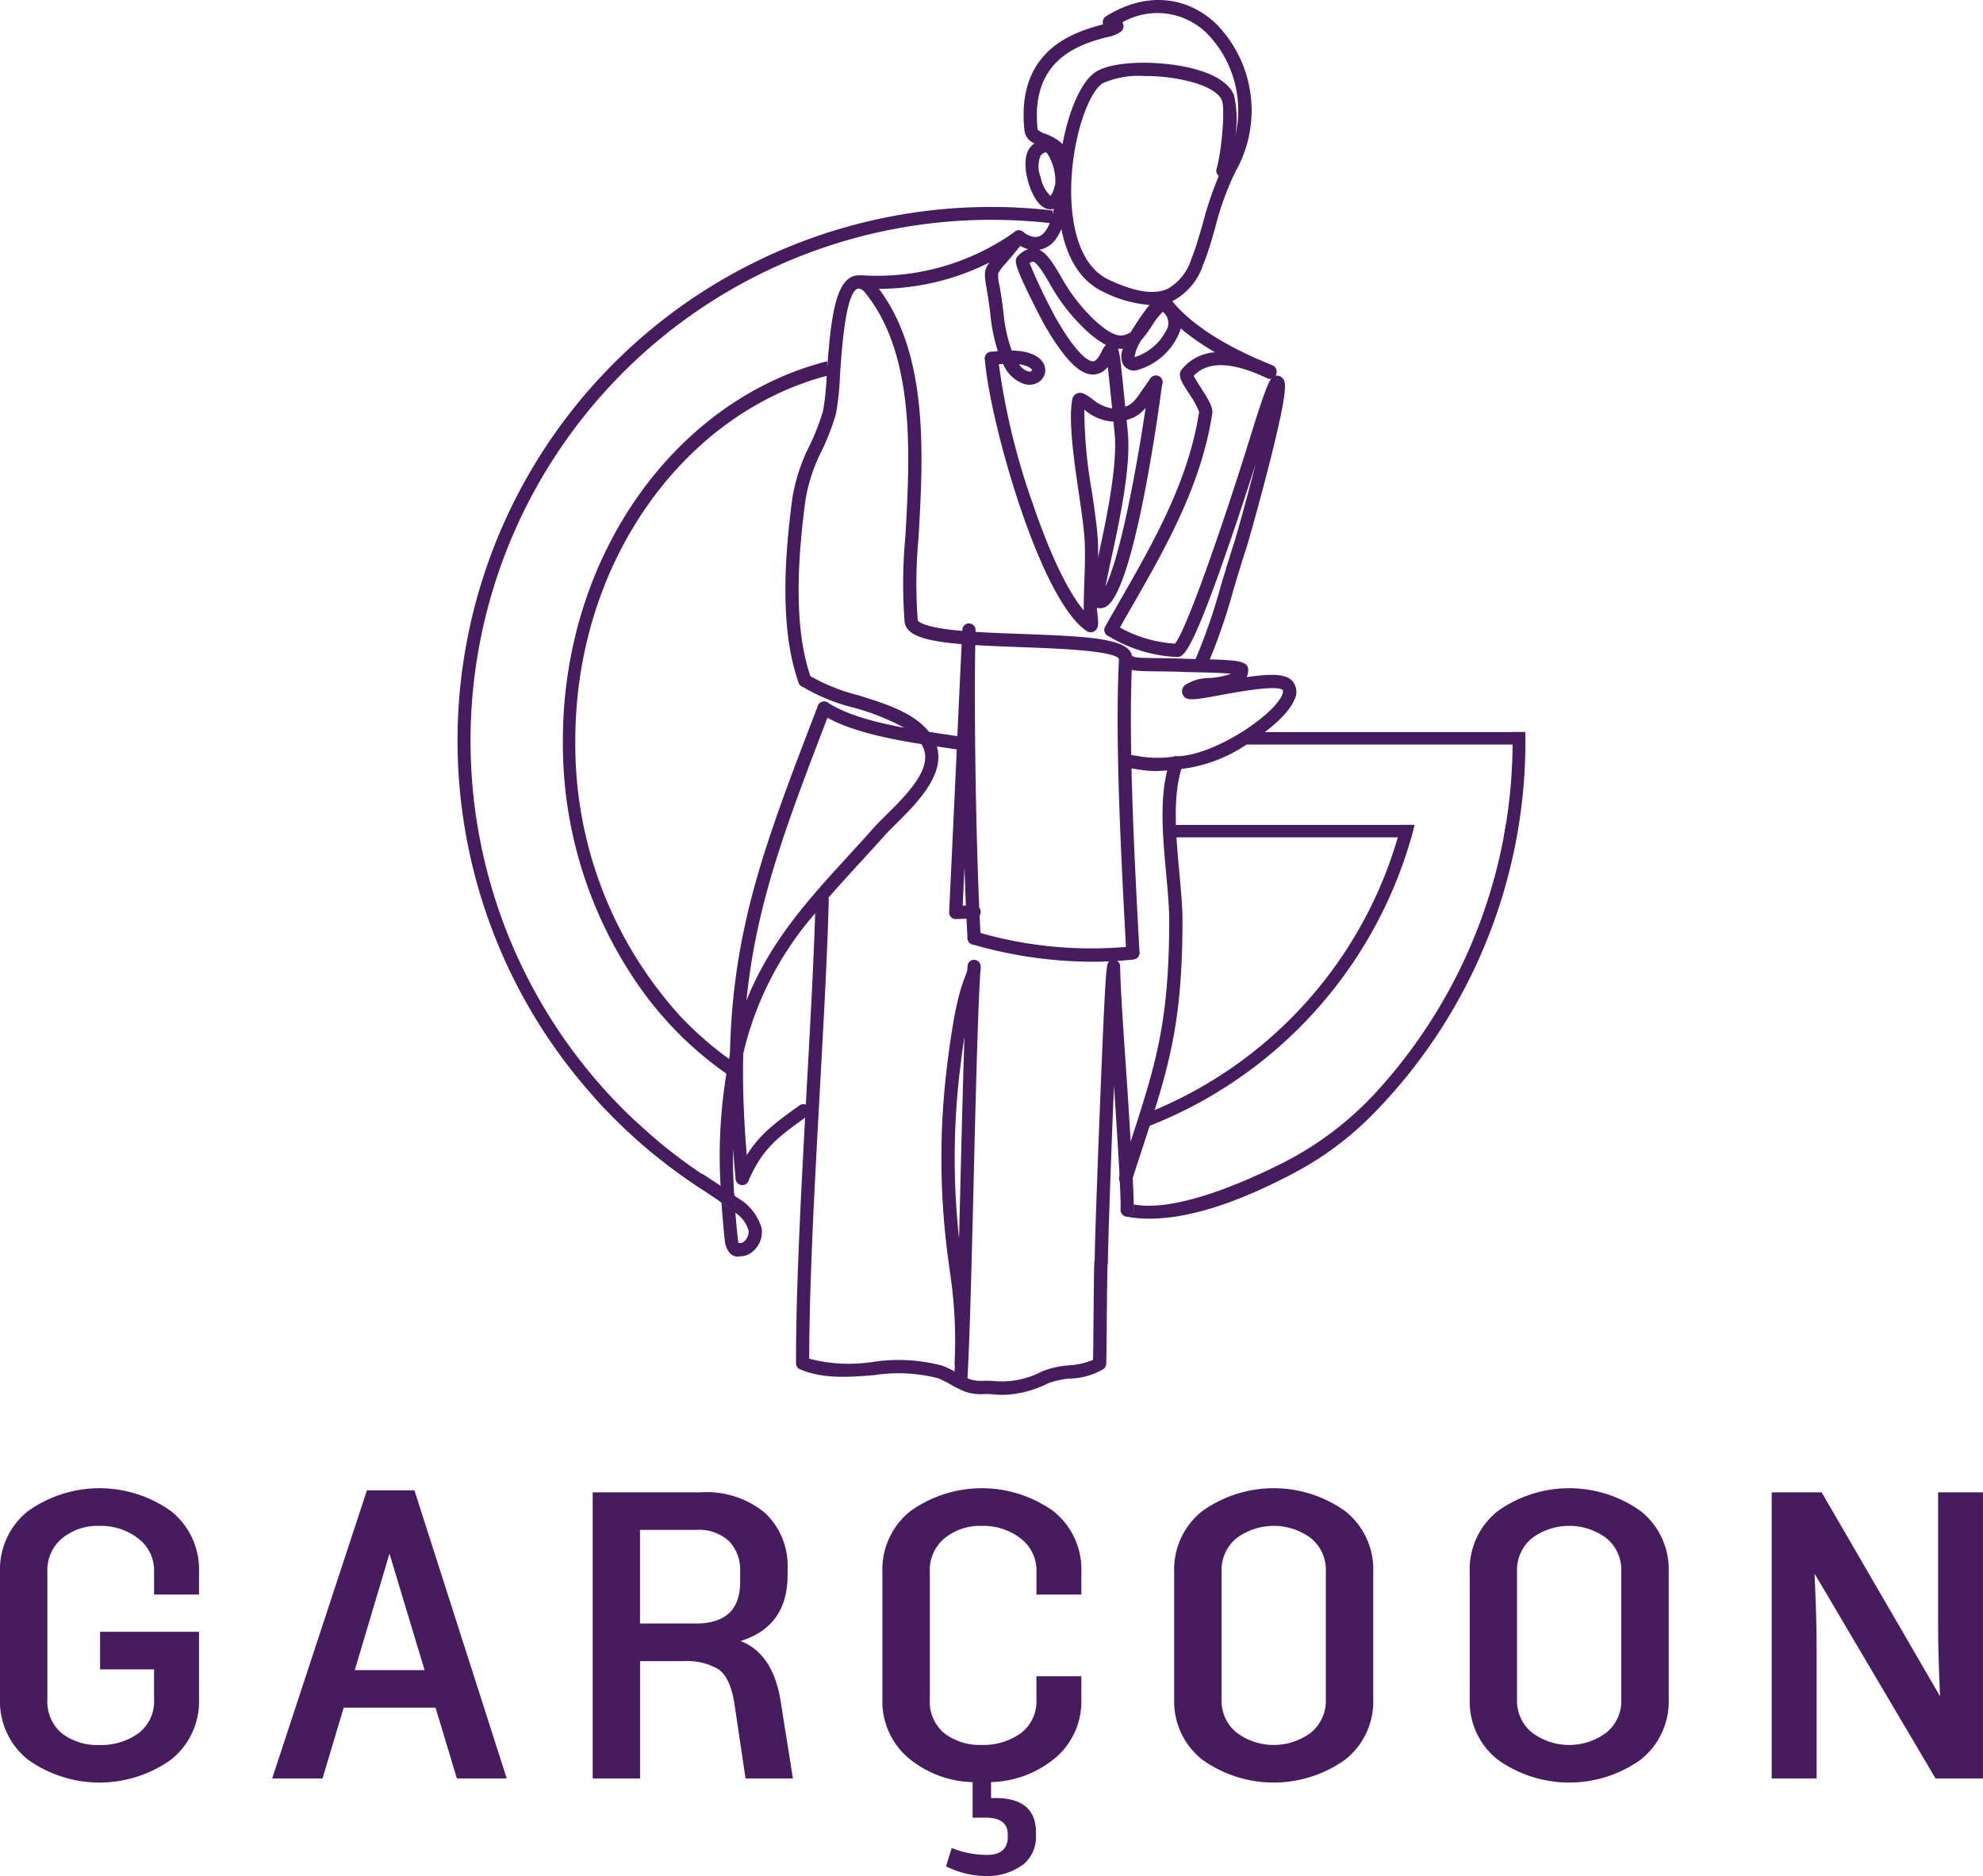 <svg xmlns="http://www.w3.org/2000/svg" width="194.248" height="183.762" viewBox="0 0 194.248 183.762"><defs><style>.a{fill:#461c5f;}</style></defs><g transform="translate(-3074.945 -450.29)"><g transform="translate(3074.945 596.064)"><path class="a" d="M3094.44,675.63v-2.24a7.283,7.283,0,0,0-2.739-5.927,12.055,12.055,0,0,0-14.018,0,7.284,7.284,0,0,0-2.738,5.927v12.489a7.272,7.272,0,0,0,2.738,5.921,12.058,12.058,0,0,0,14.018,0,7.271,7.271,0,0,0,2.739-5.921v-6.6h-9.692v3.681h5.287v2.923a3.916,3.916,0,0,1-1.535,3.342,6.282,6.282,0,0,1-3.829,1.144,5.7,5.7,0,0,1-3.669-1.144,4.065,4.065,0,0,1-1.416-3.342V673.389a4.024,4.024,0,0,1,1.464-3.284,5.473,5.473,0,0,1,3.622-1.2,5.969,5.969,0,0,1,3.8,1.221,3.937,3.937,0,0,1,1.565,3.266v2.24Z" transform="translate(-3074.945 -665.215)"/><path class="a" d="M3128.188,665.521h-4.653l-9.282,28.22h4.932l2.074-6.929h9l2.086,6.929h4.884Zm-5.844,17.61,3.4-11.41,3.438,11.41Z" transform="translate(-3087.592 -665.314)"/><path class="a" d="M3178.945,686.223q-.756-4.641-3.924-5.845,4.614-1.431,4.612-6.479v-.563a7.115,7.115,0,0,0-2.2-5.5,8.943,8.943,0,0,0-6.283-2.027h-10.609v28.024h4.641V682.347h4.25a6.028,6.028,0,0,1,3.438.8c.771.528,1.292,1.683,1.565,3.438l1.079,7.249h4.64Zm-3.96-11.642q0,4.073-4.327,4.078h-5.483v-9.169h5.483a4.37,4.37,0,0,1,3.248,1.108,4.082,4.082,0,0,1,1.078,2.982Z" transform="translate(-3102.483 -665.406)"/><path class="a" d="M3221.875,675.63v-2.24a7.268,7.268,0,0,0-2.739-5.927,12.045,12.045,0,0,0-14.012,0,7.284,7.284,0,0,0-2.738,5.927v12.489a7.272,7.272,0,0,0,2.459,5.684,10.2,10.2,0,0,0,6.378,2.442v3.479h1.245c1.476,0,2.2.551,2.2,1.641v.208q0,1.8-2.039,1.8a9,9,0,0,1-3.451-.682l-.557,1.8a8.822,8.822,0,0,0,4.073.954,5.812,5.812,0,0,0,3.58-1.209,3.467,3.467,0,0,0,1.156-2.661v-.4q0-3.369-4-3.373h-.4V694a10.2,10.2,0,0,0,6.384-2.442,7.253,7.253,0,0,0,2.46-5.684v-2.241h-4.4v2.241a3.917,3.917,0,0,1-1.535,3.342,6.277,6.277,0,0,1-3.823,1.144,5.7,5.7,0,0,1-3.669-1.144,4.029,4.029,0,0,1-1.416-3.342V673.389a4.008,4.008,0,0,1,1.464-3.284,5.474,5.474,0,0,1,3.622-1.2,5.981,5.981,0,0,1,3.8,1.221,3.932,3.932,0,0,1,1.559,3.266v2.24Z" transform="translate(-3115.949 -665.215)"/><path class="a" d="M3261.281,667.462a12.045,12.045,0,0,0-14.012,0,7.272,7.272,0,0,0-2.744,5.927v12.489a7.26,7.26,0,0,0,2.744,5.921,12.048,12.048,0,0,0,14.012,0,7.259,7.259,0,0,0,2.745-5.921V673.389A7.271,7.271,0,0,0,3261.281,667.462Zm-1.9,18.416a3.994,3.994,0,0,1-1.464,3.277,6.081,6.081,0,0,1-7.279,0,4.017,4.017,0,0,1-1.469-3.277V673.389a4.03,4.03,0,0,1,1.469-3.284,6.106,6.106,0,0,1,7.279,0,4.008,4.008,0,0,1,1.464,3.284Z" transform="translate(-3129.507 -665.215)"/><path class="a" d="M3303.963,667.462a12.055,12.055,0,0,0-14.018,0,7.265,7.265,0,0,0-2.738,5.927v12.489a7.253,7.253,0,0,0,2.738,5.921,12.058,12.058,0,0,0,14.018,0,7.272,7.272,0,0,0,2.738-5.921V673.389A7.284,7.284,0,0,0,3303.963,667.462Zm-1.909,18.416a3.994,3.994,0,0,1-1.464,3.277,6.08,6.08,0,0,1-7.278,0,4.014,4.014,0,0,1-1.471-3.277V673.389a4.028,4.028,0,0,1,1.471-3.284,6.1,6.1,0,0,1,7.278,0,4.008,4.008,0,0,1,1.464,3.284Z" transform="translate(-3143.239 -665.215)"/><path class="a" d="M3347.123,665.81v12.969c0,1.683.054,4.019.19,7.006l-11.6-19.975h-4.89v28.024h4.4V680.865c0-1.707-.065-4.066-.2-7.089l11.848,20.058h4.647V665.81Z" transform="translate(-3157.273 -665.406)"/></g><g transform="translate(3119.764 450.29)"><g transform="translate(13.343)"><g transform="translate(0 107.428)"><path class="a" d="M3165.781,611.981c2.5,2.253,5.04,4.619,7.248,6.841A52.356,52.356,0,0,1,3160.7,608.68h1.356c1.054.916,2.146,1.883,3.257,2.881C3165.467,611.7,3165.624,611.843,3165.781,611.981Z" transform="translate(-3160.697 -608.68)"/><path class="a" d="M3182.1,628.515a1.951,1.951,0,0,1-.753.345,2.194,2.194,0,0,1-.4.018.08.08,0,0,0,.006.038,1.089,1.089,0,0,1-1.11-.49c-.019-.037-.038-.062-.05-.087,0-.007-.006-.007-.006-.013a2.108,2.108,0,0,1-.314-.948c-.019-.151-.032-.282-.044-.4q-.075-.7-.131-1.374c-.063-.671-.114-1.331-.152-1.971.145.1.283.2.421.3s.288.207.426.308c.176.125.352.257.515.389.006.132.018.264.031.4.056.7.126,1.412.207,2.141.013.125.025.251.044.383.006,0,.006.006.012.006a.286.286,0,0,0,.069.025.475.475,0,0,0,.446-.119,1.231,1.231,0,0,0,.484-1.093,3.166,3.166,0,0,0-1.293-1.738c-.013-.119-.026-.238-.032-.357-.031-.458-.062-.91-.088-1.349.126.087.251.182.377.27a5.053,5.053,0,0,1,2.316,2.943A2.518,2.518,0,0,1,3182.1,628.515Z" transform="translate(-3166.633 -613.265)"/><path class="a" d="M3179.6,623.618c-.163-.132-.339-.263-.515-.389-.138-.1-.282-.208-.426-.308s-.277-.2-.421-.3c-.427-.3-.872-.608-1.33-.916,0-.006-.007-.018-.007-.025-.069-.213-.138-.421-.2-.627v-.006c-.126-.414-.251-.822-.365-1.224l-.019-.056c.577.376,1.142.747,1.676,1.111.05.031.1.069.151.1v.006a.23.23,0,0,0,.056.031c.446.308.872.6,1.281.9.025.439.056.891.087,1.349C3179.573,623.38,3179.586,623.5,3179.6,623.618Z" transform="translate(-3165.722 -612.247)"/><path class="a" d="M3182.2,631.674a2.121,2.121,0,0,1-.389.056.083.083,0,0,1-.006-.038A2.183,2.183,0,0,0,3182.2,631.674Z" transform="translate(-3167.488 -616.078)"/><path class="a" d="M3238.14,624.783a.643.643,0,0,1-.684.608.144.144,0,0,1-.051-.006h-.012a.659.659,0,0,1-.4-.722.64.64,0,0,1,.753-.527c.132.025.264.044.4.062C3238.146,624.463,3238.146,624.663,3238.14,624.783Z" transform="translate(-3185.241 -613.649)"/></g><g transform="translate(12.356)"><g transform="translate(0.965 68.708)"><path class="a" d="M3181.566,598.953a.647.647,0,0,1-.644-.582c-2.043-20.015,1.446-29.122,7.78-45.655l.272-.708a.648.648,0,0,1,1.21.463l-.271.709c-6.264,16.347-9.713,25.352-7.7,45.06a.648.648,0,0,1-.578.71A.558.558,0,0,1,3181.566,598.953Z" transform="translate(-3180.338 -551.591)"/></g><g transform="translate(9.558 68.708)"><path class="a" d="M3207.779,556.463a.651.651,0,0,1-.107-.009c-.688-.115-1.448-.227-2.252-.347-4.051-.6-9.093-1.35-12.12-3.325a.648.648,0,0,1,.708-1.085c2.791,1.82,7.676,2.545,11.6,3.128.812.121,1.579.235,2.274.351a.648.648,0,0,1-.106,1.287Z" transform="translate(-3193.007 -551.591)"/></g><g transform="translate(22.457 61.049)"><path class="a" d="M3215.012,568.929a.684.684,0,0,0,.107-.38.636.636,0,0,0-.148-.385c-.332-7.741-.5-18.463-.391-25.718.012-.445.019-.878.024-1.292.006-.071.006-.131.006-.2a.647.647,0,0,0-1.292-.041l-.006.142-.065,1.292-.421,9.009-.054,1.3-.747,15.938a.663.663,0,0,0,.189.492.635.635,0,0,0,.481.189l1.031-.035c.029.652.059,1.28.1,1.885a.207.207,0,0,0,.006.065.363.363,0,0,0,.011.083.632.632,0,0,0,.445.474.17.17,0,0,0,.059.012.729.729,0,0,0,.125.012h.035a.649.649,0,0,0,.611-.682c-.006-.154-.018-.3-.024-.462C3215.059,570.085,3215.036,569.522,3215.012,568.929Zm-1.66-.973.172-3.746c.042,1.293.094,2.549.142,3.741Z" transform="translate(-3212.024 -540.299)"/></g><g transform="translate(24.255 91.228)"><path class="a" d="M3226.876,587.77a42.334,42.334,0,0,1-11.733-1.7.648.648,0,0,1,.361-1.245,39.748,39.748,0,0,0,15.3,1.439.648.648,0,0,1,.143,1.288A36.814,36.814,0,0,1,3226.876,587.77Z" transform="translate(-3214.676 -584.795)"/></g><g transform="translate(38.962 63.887)"><path class="a" d="M3237.853,574.558a.648.648,0,0,1-.647-.613l-.062-1.16c-.448-8.38-1.061-19.859-.649-27.688a.655.655,0,0,1,.681-.613.648.648,0,0,1,.613.681c-.408,7.76.228,19.67.649,27.551l.062,1.159a.648.648,0,0,1-.613.682Z" transform="translate(-3236.36 -544.484)"/></g><g transform="translate(39.097 73.885)"><path class="a" d="M3240.11,560.864a12.041,12.041,0,0,1-1.9-.192c-.3-.045-.656-.1-1.088-.157a.648.648,0,0,1,.176-1.284c.438.06.8.113,1.1.159a10.365,10.365,0,0,0,3.664.035.648.648,0,0,1,.136,1.289A20.608,20.608,0,0,1,3240.11,560.864Z" transform="translate(-3236.559 -559.225)"/></g><g transform="translate(13.855 27.346)"><path class="a" d="M3230.154,538.64a.648.648,0,0,1,0-1.3c3.645,0,9.569-3.98,10.415-6.022.1-.238.108-.4.029-.479-.554-.5-4.386.2-6.022.5-2.679.491-3.4.623-3.734-.012a.783.783,0,0,1,.2-.95,4.277,4.277,0,0,1,2.432-.7,8.7,8.7,0,0,0,2.112-.419c-.883-.088-2.412-.122-3.341-.143-.757-.017-1.41-.031-1.854-.06-.815-.017-1.5-.025-2.062-.032-2.386-.029-2.816-.034-3.558-.776a.647.647,0,0,1-.19-.452c-.526-.814-6.166-1.018-9.543-1.14-7.134-.258-11.183-.5-11.452-2.447a48.65,48.65,0,0,1,.067-8.327c.46-8.075,1.034-18.126-4.158-24.213a.648.648,0,1,1,.986-.841c5.53,6.483,4.94,16.821,4.465,25.128a48.14,48.14,0,0,0-.076,8.076s.194.526,2.964.882c2,.256,4.667.353,7.25.447,6.713.243,10.4.457,10.763,2.12.259.206.594.225,2.5.247.565.007,1.255.015,2.1.034.445.028,1.117.043,1.827.058,3.937.087,4.965.149,4.965,1.07a1.587,1.587,0,0,1-.151.7c2.227-.327,3.751-.348,4.423.324a1.618,1.618,0,0,1,.251,1.892c-.631,1.522-2.843,3.273-4.7,4.4A14.543,14.543,0,0,1,3230.154,538.64Z" transform="translate(-3199.343 -490.608)"/></g><g transform="translate(6.416 26.965)"><path class="a" d="M3190.285,530.395a.648.648,0,0,1-.61-.43c-1.5-4.208-1.7-10.164-.6-18.207a18.009,18.009,0,0,1,1.682-5.062,22.6,22.6,0,0,0,1.309-3.37,26.581,26.581,0,0,0,.358-3.488c.343-4.988.742-8.865,2.464-9.65a1.85,1.85,0,0,1,1.968.372.648.648,0,1,1-.781,1.034c-.2-.149-.469-.309-.65-.226-1.156.526-1.515,5.752-1.708,8.559a25.191,25.191,0,0,1-.4,3.74,23.958,23.958,0,0,1-1.378,3.562,16.762,16.762,0,0,0-1.58,4.705c-1.068,7.833-.891,13.589.541,17.6a.648.648,0,0,1-.61.865Z" transform="translate(-3188.375 -490.047)"/></g><g transform="translate(0 66.018)"><path class="a" d="M3196.168,562.307c-.452.446-.872.866-1.179,1.211-.841.941-1.675,1.858-2.492,2.742-1.016,1.111-2.008,2.2-2.956,3.283-.439.5-.866,1.01-1.286,1.519a31.908,31.908,0,0,0-7.048,13.737c-.007.007-.007.007-.007.013a42.86,42.86,0,0,0-1,9.263v.013q-.028,2.108.106,4.468a1.069,1.069,0,0,0,.013.145c.025.439.057.891.087,1.349.006.119.019.239.032.357-.163-.132-.339-.263-.515-.389-.137-.1-.282-.208-.426-.308s-.277-.2-.421-.3a.147.147,0,0,1-.006-.05.3.3,0,0,0-.006-.075c-.031-.515-.056-1.017-.082-1.513v-.006a50.034,50.034,0,0,1,.922-12.9c0-.006,0-.006.006-.012a32.94,32.94,0,0,1,1.613-5.272l.006-.006c2.354-5.824,6.057-9.866,10.017-14.19.81-.885,1.644-1.795,2.473-2.73.338-.376.778-.816,1.243-1.274,1.933-1.914,4.581-4.531,3.527-6.64a2.181,2.181,0,0,0-.151-.257,4.917,4.917,0,0,0-1.694-1.607h-.006s-.007,0-.007-.006a22.74,22.74,0,0,0-4.933-1.952,18.58,18.58,0,0,1-5.007-2.052c0-.006-.007-.006-.007-.006a.955.955,0,0,1-.107-.069.647.647,0,1,1,.759-1.048c.05.038.1.069.151.1a18.572,18.572,0,0,0,4.594,1.839c2.717.841,5.517,1.713,7.01,3.609a5.156,5.156,0,0,1,.552.866,2.942,2.942,0,0,1,.22.564C3201.02,557.506,3198.126,560.368,3196.168,562.307Z" transform="translate(-3178.915 -547.626)"/></g><g transform="translate(1.546 108.154)"><path class="a" d="M3181.842,617.666a.648.648,0,0,1-.593-.907c1.488-3.42,3.061-4.649,6.2-6.888a.648.648,0,0,1,.753,1.055c-3.017,2.155-4.408,3.239-5.762,6.351A.648.648,0,0,1,3181.842,617.666Z" transform="translate(-3181.194 -609.75)"/></g><g transform="translate(7.463 87.514)"><path class="a" d="M3220.438,615.545c-.037.6-.062,3.37-.088,5.811-.012,1.914-.031,3.571-.05,4.042a.64.64,0,0,1-.263.5,6.719,6.719,0,0,1-3.239.941,7.515,7.515,0,0,0-2.24.483,10.191,10.191,0,0,1-4.425,1.111,7.751,7.751,0,0,1-.854-.044,7.543,7.543,0,0,0-.922-.031,4.877,4.877,0,0,1-1.77-.2,9.525,9.525,0,0,1-1.512-.728,8.668,8.668,0,0,0-1.261-.627,15.627,15.627,0,0,0-6.245-.3c-2.435.195-4.958.4-7.255-.565a.644.644,0,0,1-.4-.6c-.006-3.621.113-7.782.3-12.175q.029-.659.056-1.318c.195-4.375.446-8.943.69-13.45.345-6.213.671-12.118.829-17.139.012-.446.025-.885.037-1.312a.645.645,0,0,1,1.249-.207.624.624,0,0,1,.044.244c-.138,5.309-.49,11.711-.866,18.489-.251,4.644-.514,9.369-.715,13.857-.013.439-.032.878-.05,1.312-.17,4.048-.277,7.876-.283,11.252a15.29,15.29,0,0,0,6.251.314,16.817,16.817,0,0,1,6.765.364,9.925,9.925,0,0,1,1.481.716,8.3,8.3,0,0,0,1.281.633,3.931,3.931,0,0,0,1.355.138,8.1,8.1,0,0,1,1.08.037,8.468,8.468,0,0,0,4.575-.947,8.553,8.553,0,0,1,2.643-.6,7.427,7.427,0,0,0,2.372-.54c.019-.709.032-2.153.044-3.665.025-2.335.044-4.738.069-5.642h.006c0-.094,0-.169.006-.233a.666.666,0,0,1,.691-.608.657.657,0,0,1,.6.571A.638.638,0,0,1,3220.438,615.545Z" transform="translate(-3189.918 -579.319)"/></g><g transform="translate(21.701 94.016)"><path class="a" d="M3214.132,588.907a.639.639,0,0,0-.664.61c-.005.13-.024.267-.029.409a3.8,3.8,0,0,1-.2.6c-.373.96-1.061,2.744-1.8,8.974a73.744,73.744,0,0,0,.059,18.143c.036.237.059.463.089.688.017.165.047.338.072.5.03.26.065.515.1.776a44.1,44.1,0,0,1,.438,8.8.707.707,0,0,0,.03.231c-.012.2-.017.4-.03.587-.011.308-.035.587-.047.859a.648.648,0,0,0,.605.682h.042a.643.643,0,0,0,.645-.6,1.942,1.942,0,0,0,.019-.273c.136-2.324.254-5.939.373-10.171.012-.415.024-.836.03-1.257.071-2.465.136-5.1.2-7.795.2-8.1.4-16.472.658-20.6a2.444,2.444,0,0,0,.036-.528A.655.655,0,0,0,3214.132,588.907Zm-1.4,10.758c.143-1.239.284-2.3.433-3.195-.137,4.137-.266,9.2-.392,14.171-.041,1.885-.094,3.752-.135,5.554A72.7,72.7,0,0,1,3212.727,599.664Z" transform="translate(-3210.91 -588.906)"/></g><g transform="translate(36.714 94.029)"><path class="a" d="M3236.874,613.457a.643.643,0,0,1-.684.608.144.144,0,0,1-.051-.006h-.012a.651.651,0,0,1-.546-.678c.025-.4-.012-1.418-.075-2.761-.006-.182-.019-.364-.025-.559-.145-2.711-.383-6.4-.546-8.8-.258,6.207-.5,13.142-.571,15.96-.019.672-.025,1.11-.019,1.249v.037a.457.457,0,0,1-.037.188v.006a.654.654,0,0,1-.59.439h-.025a.641.641,0,0,1-.584-.37.678.678,0,0,1-.062-.251V618.4c0-.176,0-.483.013-.9.057-2.423.276-8.522.489-13.939.4-10.073.559-13,.7-13.945v-.056h.006c.056-.333.106-.383.169-.452a.562.562,0,0,1,.063-.057h.007a.653.653,0,0,1,.734-.037h.006a.4.4,0,0,1,.119.088.647.647,0,0,1,.189.458c0,1.682.313,6.263.62,10.694.126,1.883.277,4.236.408,6.433.075,1.287.144,2.517.2,3.571v.006c.056,1.1.094,2.015.1,2.6C3236.88,613.137,3236.88,613.338,3236.874,613.457Z" transform="translate(-3233.046 -588.924)"/></g><g transform="translate(39.097 74.228)"><path class="a" d="M3237.207,601.572a.631.631,0,0,1-.2-.032.648.648,0,0,1-.418-.815c.32-.994.625-1.927.915-2.813,2.657-8.128,3.989-12.206,3.974-22.58-.032-1.292-.163-2.725-.3-4.24-.35-3.822-.712-7.773.336-10.919a.648.648,0,0,1,1.23.41c-.963,2.887-.614,6.7-.275,10.39.14,1.538.274,2.991.308,4.342.015,10.6-1.34,14.742-4.039,23-.29.884-.593,1.816-.913,2.807A.648.648,0,0,1,3237.207,601.572Z" transform="translate(-3236.559 -559.73)"/></g><g transform="translate(37.659 36.789)"><path class="a" d="M3243.823,533.545a.639.639,0,0,1-.273-.061.647.647,0,0,1-.314-.861,55.714,55.714,0,0,0,2.6-7.443c.422-1.405.858-2.858,1.384-4.482.572-1.952,1.354-4.808,2.047-7.526-.629,1.968-1.758,5.452-2.947,8.864-3.546,10.181-4.22,10.116-4.873,10.056a14.112,14.112,0,0,1-6.7-2.1.648.648,0,0,1,.683-1.1,12.6,12.6,0,0,0,5.929,1.894c1.076-1.266,4.458-10.907,7.177-19.606l.069-.221c1.986-6.423,2.161-6.423,2.743-6.423a.733.733,0,0,1,.591.3c.254.338.569.76-1.222,7.88-.873,3.469-1.9,7.136-2.263,8.37-.527,1.627-.961,3.073-1.381,4.472a56.565,56.565,0,0,1-2.661,7.618A.648.648,0,0,1,3243.823,533.545Z" transform="translate(-3234.439 -504.531)"/></g><g transform="translate(37.66 34.484)"><path class="a" d="M3251.3,503.077c.005,0,.005-.006.005-.006s0-.006-.005-.006a.635.635,0,0,0-.362-.539,11.611,11.611,0,0,0-5.667-1.369,4.53,4.53,0,0,0-3.26,1.695c-.439.551-.006,1.227.782,2.442a8.158,8.158,0,0,1,.931,1.695c-1.043,6.8-4.481,12.791-7.8,18.576-.457.812-.931,1.606-1.375,2.419a.006.006,0,0,0-.006.005c-.006.006-.006.012-.012.018s-.005.012-.012.018a.8.8,0,0,0-.053.154.406.406,0,0,0-.024.077.415.415,0,0,0-.006.089.35.35,0,0,0,.012.113.2.2,0,0,0,.011.054.732.732,0,0,0,.06.154.563.563,0,0,0,.054.071.5.5,0,0,0,.053.065,1.056,1.056,0,0,0,.119.095c.006.005.012.005.018.012s.006.006.012.006a.644.644,0,0,0,.308.077.659.659,0,0,0,.569-.326c.1-.184.208-.368.314-.551q.532-.951,1.084-1.9c3.384-5.9,6.876-12,7.96-19.05.094-.617-.367-1.375-1.132-2.566-.225-.356-.54-.848-.682-1.132,1.369-1.47,3.788-1.393,7.183.231a.574.574,0,0,0,.38.054h.006a.633.633,0,0,0,.45-.3.242.242,0,0,0,.03-.053.627.627,0,0,0,.059-.267v-.012a.039.039,0,0,1-.005-.024c.005,0,.005-.006.005-.006A.005.005,0,0,0,3251.3,503.077Z" transform="translate(-3234.44 -501.133)"/></g><g transform="translate(42.697 28.66)"><path class="a" d="M3253.053,500.917a.643.643,0,0,1-.241-.047c-5.22-2.1-8.863-4.552-10.826-7.3a.648.648,0,0,1,1.055-.753c1.816,2.543,5.266,4.848,10.253,6.85a.648.648,0,0,1-.242,1.249Z" transform="translate(-3241.866 -492.546)"/></g><g transform="translate(28.988 24.332)"><path class="a" d="M3236.882,491.379a1.062,1.062,0,0,0-.125-.106c-.036-.024-.071-.053-.1-.071a.675.675,0,0,0-.137-.456.446.446,0,0,0-.107-.106.578.578,0,0,0-.065-.041c-.005-.006-.005-.012-.012-.012a.117.117,0,0,0-.036-.023c-.005,0-.012-.006-.018-.006a.5.5,0,0,0-.125-.041.656.656,0,0,0-.148-.018.6.6,0,0,0-.147.018c-.012.005-.03.005-.042.012a.254.254,0,0,0-.094.036h-.006a.346.346,0,0,0-.107.071c-.035.03-.065.06-.094.089-.006.006-.012.006-.012.012l-.005.006c-.273.338-.528.658-.765.966a25.864,25.864,0,0,0-1.808,2.638.93.93,0,0,1-.119.083c-1,.6-1.843.142-3.242-1.049a17.577,17.577,0,0,1-3.544-4.552c-.741-1.227-1.3-2.169-2.062-2.519a1.533,1.533,0,0,0-.462-.13,1.571,1.571,0,0,0-.64.059,2.446,2.446,0,0,0-.983.652c-.386.38-.392.777,1.024,3.711.676,1.393,1.458,2.893,1.648,3.213,1.9,3.247,3.391,4.753,4.725,4.706a1.893,1.893,0,0,0,1.387-.747c.106.907.249,2.27.427,4.078.023.2.047.414.065.628l.065.664.113,1.108c.314,3.177-.829,8.517-1.606,12.11v.035a.42.42,0,0,0-.03.077c-.824,3.8-.972,4.481-.29,4.818a1.1,1.1,0,0,0,.2.077,1.062,1.062,0,0,0,.3.041,1.185,1.185,0,0,0,.569-.148c2.774-1.517,5.2-19.4,5.495-21.682,0-.006.006-.012.006-.024.012-.131.023-.2.023-.22a.64.64,0,0,0-.575-.705c-.012,0-.018,0-.023-.005h-.018a.635.635,0,0,0-.61.4.046.046,0,0,0-.012.024.516.516,0,0,0-.047.16c-.048.45-.166,1.369-.35,2.6v.012c-.326,2.211-.853,5.423-1.488,8.595-1.084,5.406-1.926,7.806-2.441,8.873.142-.723.337-1.66.527-2.531.847-3.894,2-9.217,1.66-12.625l-.113-1.15v-.006l-.065-.617c-.024-.237-.042-.456-.071-.676v-.006c-.2-2.056-.344-3.455-.451-4.327a6.321,6.321,0,0,0-.261-1.369,2.7,2.7,0,0,0,.486.012,1.848,1.848,0,0,0,.012,1.523,1.227,1.227,0,0,0,1.328.581,6.3,6.3,0,0,0,4.279-3.918c.018-.06.03-.119.042-.178A2.562,2.562,0,0,0,3236.882,491.379Zm-6.8,4.843c-.2.391-.486.978-.853,1-.285.018-1.346-.254-3.563-4.072a53.816,53.816,0,0,1-2.661-5.536.587.587,0,0,1,.332-.149c.379.047,1.013,1.1,1.577,2.033a18.5,18.5,0,0,0,3.812,4.866,9.077,9.077,0,0,0,1.76,1.257A1.936,1.936,0,0,0,3230.083,496.222Zm6.248-1.926a5.158,5.158,0,0,1-3.041,2.519,4.1,4.1,0,0,1,.676-1.695,10.077,10.077,0,0,0,1-1.346,7.23,7.23,0,0,1,1.084-1.4A1.4,1.4,0,0,1,3236.331,494.3Z" transform="translate(-3221.654 -486.165)"/></g><g transform="translate(25.952 34.476)"><path class="a" d="M3227.554,528.578a.718.718,0,0,1-.4-.124c-4.652-3.1-9.575-20.9-9.972-26.64a.648.648,0,1,1,1.292-.09,67.881,67.881,0,0,0,3.373,14.179c1.7,5.005,3.478,8.714,5.026,10.538,0-.061-.007-.113-.007-.159,0-.908.031-1.806.062-2.675.045-1.3.087-2.536.037-3.823-.047-1.167-.3-2.921-.573-4.777-.485-3.329-1.035-7.1-.649-9.234a.763.763,0,0,1,.461-.588c.465-.19.867.094,1.475.526a3.983,3.983,0,0,0,2,.945c1.721-.047,2.044-.518,2.9-1.774.241-.352.514-.751.859-1.2a.648.648,0,0,1,1.025.793c-.321.416-.583.8-.814,1.135-.9,1.319-1.557,2.272-3.91,2.337a4.712,4.712,0,0,1-2.813-1.182h0a46.287,46.287,0,0,0,.745,8.054c.275,1.891.536,3.677.585,4.912.053,1.335.008,2.649-.036,3.92-.03.857-.061,1.745-.061,2.63,0,.057.024.261.042.41.109.935.175,1.5-.289,1.783A.684.684,0,0,1,3227.554,528.578Z" transform="translate(-3217.178 -501.122)"/></g><g transform="translate(25.952 22.575)"><path class="a" d="M3222.9,496.55c-.279-.48-1.049-1.179-3.088-1.215a15.229,15.229,0,0,1-.806-3.687c-.148-1.274-.291-2.116-.4-2.727a3.331,3.331,0,0,1-.113-1.15,3.762,3.762,0,0,1,.693-.931c.361-.415.83-.954,1.458-1.755.107-.136.214-.273.326-.421a.005.005,0,0,0,.005-.005.153.153,0,0,1,.024-.036l.024-.024a.385.385,0,0,0,.047-.083.213.213,0,0,0,.024-.054.58.58,0,0,0,.048-.314.372.372,0,0,0-.012-.077.18.18,0,0,0-.018-.047c0-.012-.011-.03-.017-.048a.555.555,0,0,0-.083-.154.8.8,0,0,0-.1-.1.342.342,0,0,1-.047-.03c-.006,0-.006-.006-.011-.006v-.005c-.006-.006-.012-.006-.018-.012a.107.107,0,0,0-.024-.018.006.006,0,0,1-.006-.006c-.011,0-.018,0-.024-.005s-.011-.006-.024-.012l-.053-.018a.13.13,0,0,0-.06-.018h-.005a.48.48,0,0,0-.131-.018h-.059a.02.02,0,0,0-.018.006h-.019a.255.255,0,0,0-.059.012c-.006-.006-.006,0-.011,0a.44.44,0,0,0-.107.035.021.021,0,0,0-.017.006l-.006.006h-.011l-.006.005a.164.164,0,0,0-.072.054c-.006,0-.011.006-.017.012s-.006,0-.012.006a.7.7,0,0,0-.106.113.58.58,0,0,1-.059.071c-.765,1-1.317,1.624-1.719,2.086-.267.314-.474.558-.634.789v.005c-.48.682-.462,1.108-.243,2.365.1.593.243,1.411.385,2.649a16.991,16.991,0,0,0,.735,3.6c-.22.018-.439.047-.676.083-.012,0-.03.006-.042.006h-.005c-.006,0-.006,0-.012.006a.127.127,0,0,0-.047.006.107.107,0,0,0-.042.012.537.537,0,0,0-.119.054.493.493,0,0,0-.094.059,1.166,1.166,0,0,0-.083.083c-.017.024-.035.054-.054.077a.122.122,0,0,0-.035.059.463.463,0,0,0-.024.06.549.549,0,0,0-.03.1.578.578,0,0,0-.011.172c0,.018.006.035.006.048a.642.642,0,0,0,.735.545c.208-.03.409-.054.6-.077.16-.018.308-.03.451-.035a3.476,3.476,0,0,0,2.05,1.956,1.777,1.777,0,0,0,.521.077,1.564,1.564,0,0,0,1.257-.581A1.367,1.367,0,0,0,3222.9,496.55Zm-1.115.753c-.041.059-.171.125-.409.065a1.745,1.745,0,0,1-.847-.688c.77.107,1.15.35,1.25.522C3221.815,497.268,3221.8,497.285,3221.785,497.3Z" transform="translate(-3217.178 -483.575)"/></g><g transform="translate(13.198 22.574)"><path class="a" d="M3200.31,489.292q-.66,0-1.32-.033a.648.648,0,1,1,.065-1.295,23.256,23.256,0,0,0,15-4.255.648.648,0,1,1,.792,1.025A24.273,24.273,0,0,1,3200.31,489.292Z" transform="translate(-3198.374 -483.573)"/></g><g transform="translate(28.619)"><path class="a" d="M3241.087,452.607c-2.982-2.81-7-3.077-10.758-.729a.711.711,0,0,0-.332.669.724.724,0,0,0,.03.13c-2.6.7-8.595,2.347-7.694,10.456a1.556,1.556,0,0,0,.972,1.2,2.84,2.84,0,0,0-.332.3c-.971,1-.462,3.283.089,4.481.516,1.138,1.168,1.725,1.891,1.677a1.228,1.228,0,0,0,.243-.041c-.011.053-.018.113-.029.165-.03.131-.06.261-.089.391a6.231,6.231,0,0,1-.273.836,3.565,3.565,0,0,1-.474.842c-.368.456-.937.878-2.152.03a.389.389,0,0,1-.047-.03c-.005,0-.005-.006-.011-.006v-.005c-.006-.006-.012-.006-.018-.012a.12.12,0,0,0-.024-.018.006.006,0,0,1-.006-.006c-.011,0-.018,0-.023-.005s-.012-.006-.024-.012l-.053-.018a.129.129,0,0,0-.06-.018h-.005a.481.481,0,0,0-.131-.018h-.059a.02.02,0,0,0-.018.006h-.019a.255.255,0,0,0-.059.012c-.006-.006-.006,0-.011,0a.44.44,0,0,0-.107.035.022.022,0,0,0-.018.006l-.006.006h-.012l-.006.005a.164.164,0,0,0-.071.054c-.006,0-.011.006-.018.012s-.006,0-.012.006-.011.006-.017.012a.423.423,0,0,0-.113.118c-.012.018-.029.03-.035.054a.661.661,0,0,0,.184.854,3.527,3.527,0,0,0,.4.254h.006a.677.677,0,0,0,.124.077,3.469,3.469,0,0,0,.771.314,2.393,2.393,0,0,0,1.1.071,2.589,2.589,0,0,0,1.559-.978,4.5,4.5,0,0,0,.6-1.061c.611,3.064,2.01,5.174,4.108,6.152a12.2,12.2,0,0,0,4.5,1.286,2.073,2.073,0,0,0,.279.012c.208,0,.4-.012.593-.03h.005a4.62,4.62,0,0,0,1.269-.309.61.61,0,0,0,.1-.041c0-.005.006-.005.006-.005a.443.443,0,0,0,.078-.03,6.188,6.188,0,0,0,2.946-3.533c.16-.373.3-.764.438-1.173.273-.794.516-1.648.759-2.507a27.743,27.743,0,0,1,1.992-5.477A12.112,12.112,0,0,0,3241.087,452.607Zm-15.868,16.146a1.874,1.874,0,0,1-.355.728,3.54,3.54,0,0,1-.96-1.861,2.77,2.77,0,0,1,0-2.08c.244-.26.392-.32.487-.32a.2.2,0,0,1,.136.054,5.052,5.052,0,0,1,.818,3.064C3225.308,468.468,3225.273,468.61,3225.219,468.753Zm16.141-1.233a35.236,35.236,0,0,0-1.565,4.664c-.237.813-.463,1.607-.711,2.354-.137.415-.284.806-.433,1.179a5.026,5.026,0,0,1-2.3,2.863c-1.316.6-3.195.314-5.744-.878-2.021-.948-2.963-3.117-3.384-5.227a12.811,12.811,0,0,1-.2-1.3q-.036-.267-.054-.515c-.433-5.169,1.292-11.03,3.005-12.211a8.758,8.758,0,0,1,4.1-.711,17.524,17.524,0,0,1,4.778.622c1.512.439,2.5,1.049,2.8,1.731.385.9-.071,5.334-.51,6.734A.65.65,0,0,0,3241.36,467.52Zm1.63-3.995a10.354,10.354,0,0,0-.154-3.954c-.456-1.067-1.677-1.9-3.627-2.46-3.112-.907-8.145-.978-9.964.267-1.392.954-2.578,3.77-3.189,7.018a4.869,4.869,0,0,0-1.689-1,2.353,2.353,0,0,1-.747-.4c-.782-7.042,4.327-8.41,6.781-9.068a3.214,3.214,0,0,0,1.411-.569.708.708,0,0,0,.2-.67,1.183,1.183,0,0,0-.089-.213,6.921,6.921,0,0,1,8.274,1.078A10.8,10.8,0,0,1,3242.99,463.525Z" transform="translate(-3221.11 -450.29)"/></g></g></g><g transform="translate(0 20.276)"><path class="a" d="M3168.112,576.858c-.426-.245-.847-.49-1.268-.754a.24.24,0,0,1-.057-.031c-.608-.376-1.211-.759-1.807-1.161a50.643,50.643,0,0,1-5.529-4.274c-.156-.138-.314-.282-.47-.42a51.035,51.035,0,0,1,40.058-88.458c.091.01.182.023.273.034v-1.266a52.273,52.273,0,0,0-44.944,86.81c.358.4.722.8,1.092,1.18.094.106.195.207.3.307.188.195.376.4.571.584s.383.383.577.571c.245.244.5.483.754.722.195.182.389.357.583.533.213.195.427.389.646.578s.446.383.666.577c.251.213.509.427.772.633.232.195.471.383.715.571.364.283.728.565,1.092.835s.741.546,1.117.81c.434.307.866.6,1.312.9.326.213.652.427.985.633.189.119.383.245.578.358s.382.238.577.351a1.24,1.24,0,0,0,.169.107c.446.264.891.515,1.343.766-.031-.458-.062-.91-.087-1.349A1.03,1.03,0,0,1,3168.112,576.858Z" transform="translate(-3141.025 -480.185)"/><g transform="translate(10.31 15.107)"><path class="a" d="M3182.133,502.458v1.416c-14.113,3.724-24.681,18.334-24.681,35.751a39.576,39.576,0,0,0,10.4,27.117l.3.3a32.432,32.432,0,0,0,3.438,3.069c.373.293.747.568,1.126.836.3.212.557.387.824.562l.107.069v.131a.327.327,0,0,0,.006.075c.012.312.03.611.048.917l.029.524-.361-.237c-.284-.181-.563-.362-.847-.556-.036-.025-.083-.056-.13-.094-.095-.068-.22-.156-.344-.243-.1-.069-.208-.144-.315-.225l-.047-.031c-.207-.149-.414-.305-.616-.461-.285-.218-.558-.431-.83-.655-.237-.193-.468-.387-.705-.586l-.687-.612c-.155-.137-.309-.275-.451-.418-.166-.144-.326-.3-.486-.455l-.421-.425c-.13-.125-.255-.262-.385-.393-.142-.156-.267-.281-.39-.412-.16-.175-.32-.349-.474-.53-.125-.138-.25-.275-.368-.418-.083-.094-.173-.2-.268-.306l-.089-.113c-.065-.075-.13-.149-.189-.231-.231-.275-.463-.562-.688-.855a41.432,41.432,0,0,1-8.405-25.346C3156.225,521.441,3167.333,506.207,3182.133,502.458Z" transform="translate(-3156.225 -502.458)"/></g><g transform="translate(67.425 60.523)"><path class="a" d="M3266.747,569.419c-.095.409-.2.812-.308,1.221a43.037,43.037,0,0,1-25.629,28.255c-.125.053-.249.1-.374.148V597.7c.29-.112.575-.225.865-.349a41.538,41.538,0,0,0,23.816-26.714c.113-.409.22-.812.32-1.221Z" transform="translate(-3240.435 -569.419)"/></g><path class="a" d="M3276.706,556.885a52.124,52.124,0,0,1-15.043,36.666l-.035.035a31.371,31.371,0,0,1-7.652,5.649c-1.577.836-3.188,1.606-4.789,2.258a.006.006,0,0,0-.006.006c-4.072,1.666-8.1,2.59-11.463,2a.761.761,0,0,1-.113-.03.176.176,0,0,0,.053.006.646.646,0,0,0,.682-.61c.006-.119.006-.32,0-.581,3.84.712,9.91-1.754,14.166-3.852a32.133,32.133,0,0,0,9.507-7.071,50.948,50.948,0,0,0,12.56-25.036c.077-.4.148-.812.213-1.221a50.812,50.812,0,0,0,.664-8.221c0-.291-.011-.581-.018-.872h1.257C3276.695,556.3,3276.706,556.594,3276.706,556.885Z" transform="translate(-3172.099 -504.582)"/></g></g><rect class="a" width="27.514" height="1.218" transform="translate(3196.842 521.999)"/><path class="a" d="M3267.843,569.419c-.095.409-.2.812-.308,1.221h-23.691v-1.221Z" transform="translate(-54.343 -38.329)"/><path class="a" d="M3292.891,569.419v1.221h-.782c.078-.4.148-.812.213-1.221Z" transform="translate(-69.872 -38.329)"/></g></svg>